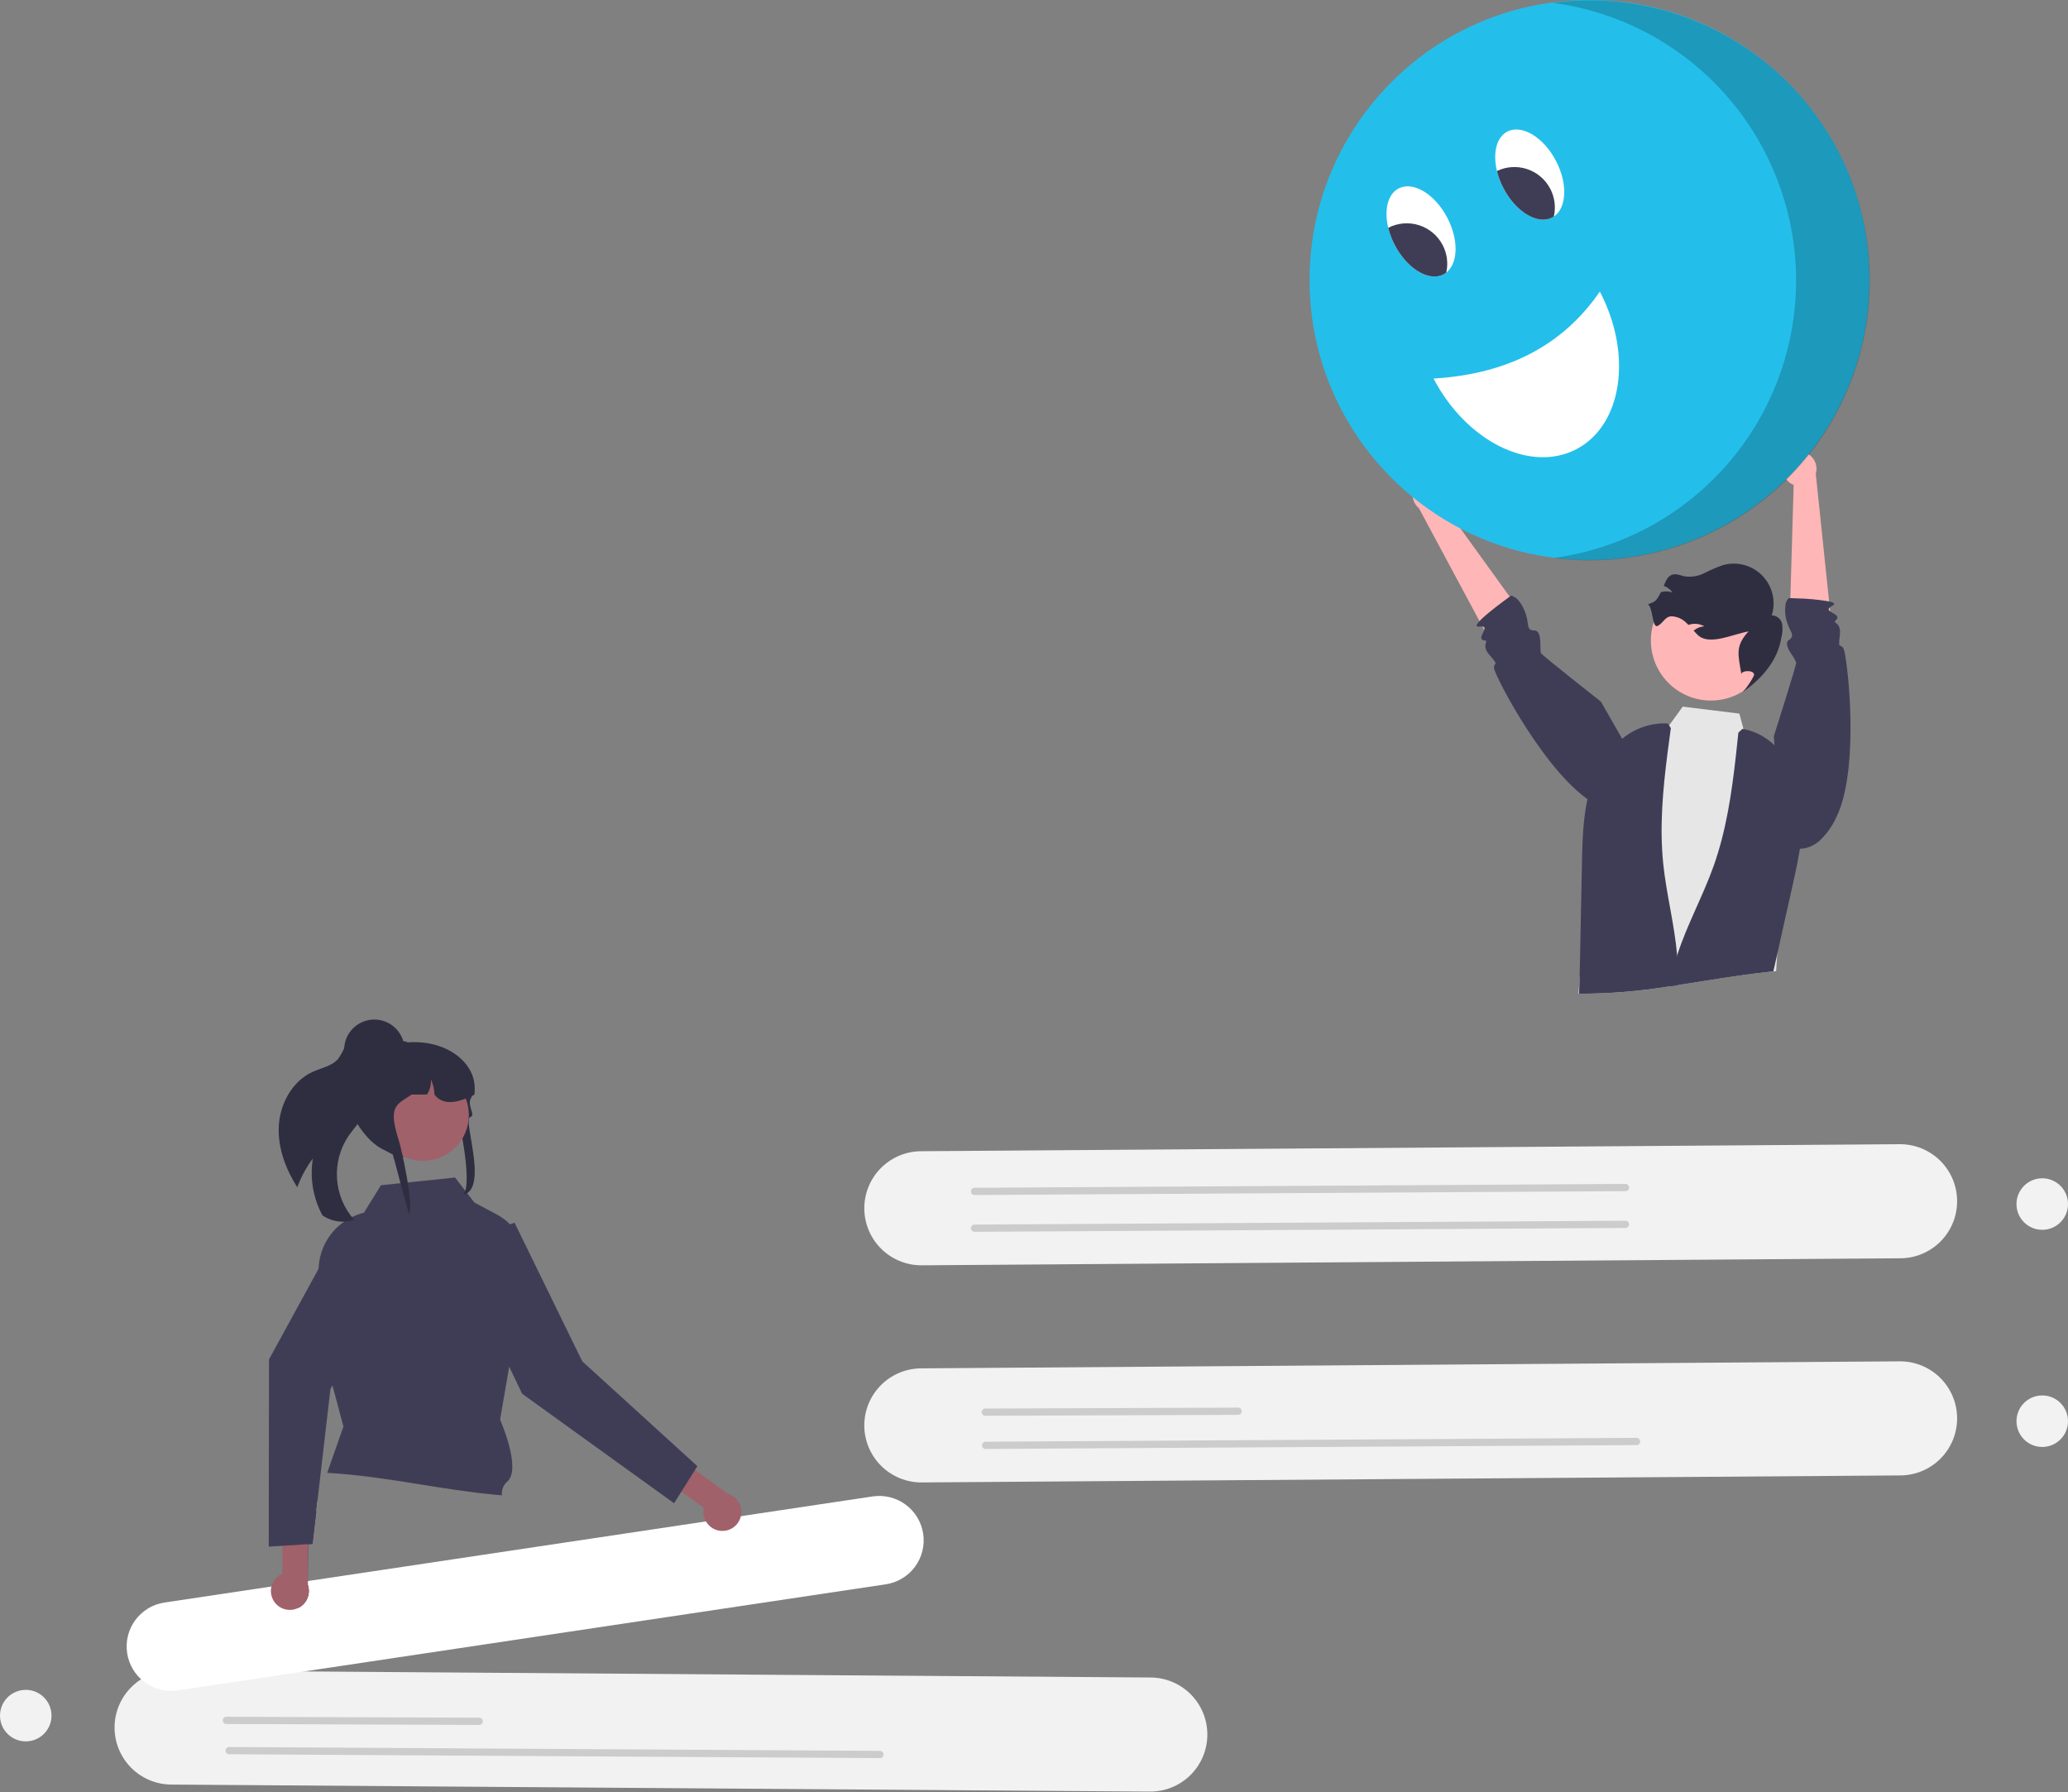 <svg width="562" height="487" viewBox="0 0 562 487" fill="none" xmlns="http://www.w3.org/2000/svg">
<rect x="0" y="0" width="562" height="487" fill="#808080" stroke="none"/>
<g clip-path="url(#clip0_167_129)">
<path d="M234.882 387.416C234.915 391.526 236.577 395.455 239.504 398.34C242.431 401.225 246.383 402.831 250.492 402.805L516.485 400.898C520.595 400.867 524.523 399.205 527.408 396.277C530.292 393.35 531.896 389.397 531.866 385.288C531.837 381.178 530.177 377.249 527.251 374.363C524.325 371.478 520.373 369.872 516.263 369.899L250.27 371.806C246.161 371.839 242.232 373.501 239.347 376.428C236.462 379.355 234.856 383.307 234.882 387.416Z" fill="#F2F2F2"/>
<path d="M266.789 383.71C266.788 383.449 266.891 383.198 267.074 383.013C267.258 382.828 267.508 382.724 267.769 382.723L336.472 382.477C336.601 382.476 336.729 382.501 336.848 382.55C336.968 382.599 337.077 382.671 337.168 382.762C337.26 382.854 337.333 382.962 337.383 383.081C337.432 383.2 337.458 383.328 337.459 383.457C337.459 383.586 337.434 383.714 337.385 383.834C337.336 383.953 337.264 384.062 337.173 384.154C337.082 384.245 336.974 384.318 336.855 384.368C336.736 384.418 336.608 384.444 336.479 384.444L267.776 384.69C267.515 384.69 267.264 384.587 267.079 384.404C266.894 384.22 266.79 383.97 266.789 383.71Z" fill="#CCCCCC"/>
<path d="M266.868 392.727C266.867 392.466 266.97 392.216 267.154 392.031C267.338 391.846 267.587 391.741 267.848 391.74L444.738 390.69C444.867 390.69 444.995 390.714 445.115 390.763C445.234 390.812 445.343 390.884 445.435 390.974C445.527 391.065 445.6 391.173 445.65 391.292C445.7 391.411 445.726 391.539 445.727 391.668C445.728 391.797 445.703 391.926 445.654 392.045C445.605 392.165 445.534 392.274 445.443 392.366C445.352 392.457 445.244 392.53 445.125 392.581C445.006 392.631 444.878 392.657 444.749 392.658H444.745L267.855 393.707C267.594 393.708 267.344 393.605 267.159 393.421C266.974 393.237 266.869 392.988 266.868 392.727Z" fill="#CCCCCC"/>
<path d="M234.882 328.416C234.915 332.526 236.577 336.455 239.504 339.34C242.431 342.225 246.383 343.831 250.492 343.805L516.485 341.898C520.595 341.867 524.523 340.205 527.408 337.277C530.292 334.35 531.896 330.397 531.866 326.288C531.837 322.178 530.177 318.249 527.251 315.363C524.325 312.478 520.373 310.872 516.263 310.899L250.27 312.806C246.161 312.839 242.232 314.501 239.347 317.428C236.462 320.355 234.856 324.307 234.882 328.416Z" fill="#F2F2F2"/>
<path d="M263.868 333.727C263.867 333.466 263.97 333.216 264.154 333.031C264.338 332.846 264.587 332.741 264.848 332.74L441.738 331.69C441.867 331.69 441.995 331.715 442.114 331.764C442.234 331.813 442.343 331.885 442.434 331.976C442.526 332.067 442.599 332.175 442.649 332.294C442.698 332.413 442.724 332.541 442.725 332.67C442.725 332.8 442.7 332.928 442.651 333.047C442.602 333.167 442.53 333.275 442.439 333.367C442.348 333.459 442.24 333.531 442.121 333.581C442.002 333.631 441.874 333.657 441.745 333.658L264.855 334.707C264.594 334.708 264.344 334.605 264.159 334.421C263.974 334.237 263.869 333.988 263.868 333.727Z" fill="#CCCCCC"/>
<path d="M263.868 323.727C263.867 323.466 263.97 323.216 264.154 323.031C264.338 322.846 264.587 322.741 264.848 322.74L441.738 321.69C441.867 321.69 441.995 321.715 442.114 321.764C442.234 321.813 442.343 321.885 442.434 321.976C442.526 322.067 442.599 322.175 442.649 322.294C442.698 322.413 442.724 322.541 442.725 322.67C442.725 322.8 442.7 322.928 442.651 323.047C442.602 323.167 442.53 323.275 442.439 323.367C442.348 323.459 442.24 323.531 442.121 323.581C442.002 323.631 441.874 323.657 441.745 323.658L264.855 324.707C264.594 324.708 264.344 324.605 264.159 324.421C263.974 324.237 263.869 323.988 263.868 323.727Z" fill="#CCCCCC"/>
<path d="M312.73 455.806L46.737 453.899C42.627 453.872 38.675 455.478 35.749 458.363C32.823 461.249 31.163 465.178 31.134 469.288C31.104 473.397 32.708 477.35 35.592 480.277C38.476 483.205 42.405 484.867 46.514 484.898L312.508 486.805C316.617 486.832 320.569 485.227 323.495 482.341C326.421 479.455 328.081 475.526 328.111 471.416C328.14 467.307 326.536 463.354 323.652 460.427C320.768 457.499 316.839 455.837 312.73 455.806Z" fill="#F2F2F2"/>
<path d="M130.224 468.69L61.521 468.444C61.392 468.444 61.264 468.418 61.145 468.368C61.026 468.318 60.918 468.245 60.827 468.154C60.736 468.062 60.663 467.953 60.614 467.834C60.566 467.714 60.541 467.586 60.541 467.457C60.541 467.328 60.567 467.2 60.617 467.081C60.667 466.962 60.74 466.854 60.832 466.762C60.923 466.671 61.032 466.599 61.151 466.55C61.271 466.501 61.399 466.476 61.528 466.477L130.231 466.723C130.361 466.723 130.489 466.748 130.608 466.798C130.728 466.848 130.836 466.92 130.928 467.012C131.019 467.104 131.091 467.213 131.14 467.332C131.19 467.452 131.215 467.58 131.214 467.71C131.214 467.839 131.188 467.967 131.138 468.086C131.088 468.206 131.015 468.314 130.923 468.405C130.831 468.496 130.722 468.568 130.602 468.617C130.482 468.666 130.354 468.691 130.224 468.69Z" fill="#CCCCCC"/>
<path d="M239.145 477.707L62.255 476.658C62.126 476.657 61.998 476.631 61.879 476.581C61.76 476.531 61.651 476.459 61.56 476.367C61.469 476.275 61.397 476.167 61.348 476.047C61.299 475.928 61.274 475.8 61.275 475.67C61.275 475.541 61.301 475.413 61.351 475.294C61.401 475.175 61.474 475.067 61.566 474.976C61.657 474.885 61.766 474.813 61.885 474.764C62.005 474.715 62.133 474.69 62.262 474.69L239.152 475.74C239.281 475.74 239.409 475.766 239.528 475.816C239.647 475.866 239.755 475.939 239.846 476.03C239.937 476.122 240.009 476.231 240.058 476.35C240.107 476.47 240.132 476.598 240.132 476.727C240.131 476.856 240.106 476.984 240.056 477.103C240.006 477.222 239.933 477.33 239.841 477.421C239.75 477.512 239.641 477.584 239.521 477.633C239.402 477.682 239.274 477.707 239.145 477.707Z" fill="#CCCCCC"/>
<path d="M555 334.163C558.866 334.163 562 331.029 562 327.163C562 323.297 558.866 320.163 555 320.163C551.134 320.163 548 323.297 548 327.163C548 331.029 551.134 334.163 555 334.163Z" fill="#F2F2F2"/>
<path d="M555 393.163C558.866 393.163 562 390.029 562 386.163C562 382.297 558.866 379.163 555 379.163C551.134 379.163 548 382.297 548 386.163C548 390.029 551.134 393.163 555 393.163Z" fill="#F2F2F2"/>
<path d="M240.728 430.481L48.282 459.309C46.714 459.545 45.114 459.47 43.575 459.088C42.036 458.705 40.587 458.024 39.312 457.081C38.036 456.139 36.959 454.954 36.142 453.595C35.324 452.236 34.782 450.73 34.547 449.161C34.313 447.593 34.389 445.994 34.772 444.455C35.156 442.916 35.839 441.468 36.782 440.193C37.725 438.918 38.911 437.842 40.27 437.025C41.63 436.209 43.137 435.668 44.705 435.434L237.151 406.606C238.719 406.37 240.319 406.445 241.858 406.827C243.397 407.21 244.845 407.892 246.121 408.834C247.396 409.776 248.474 410.961 249.291 412.32C250.109 413.679 250.65 415.185 250.885 416.754C251.12 418.322 251.044 419.921 250.66 421.46C250.277 422.999 249.594 424.447 248.651 425.722C247.707 426.997 246.522 428.073 245.163 428.89C243.803 429.706 242.296 430.247 240.728 430.481Z" fill="white"/>
<path d="M106.829 437.366L57.15 444.99C56.961 445.019 56.769 444.972 56.615 444.859C56.461 444.746 56.359 444.577 56.33 444.388C56.301 444.2 56.348 444.007 56.461 443.853C56.574 443.699 56.743 443.597 56.932 443.568L106.61 435.943C106.799 435.914 106.991 435.962 107.145 436.075C107.299 436.187 107.402 436.357 107.431 436.545C107.46 436.734 107.413 436.927 107.3 437.08C107.187 437.234 107.017 437.337 106.829 437.366Z" fill="white"/>
<path d="M186.568 431.513L58.613 450.843C58.424 450.872 58.232 450.824 58.078 450.712C57.924 450.599 57.822 450.429 57.792 450.241C57.764 450.052 57.811 449.859 57.924 449.706C58.037 449.552 58.206 449.449 58.395 449.42L186.349 430.091C186.443 430.076 186.538 430.08 186.63 430.103C186.722 430.125 186.809 430.165 186.885 430.221C186.962 430.277 187.026 430.348 187.076 430.428C187.125 430.509 187.157 430.599 187.172 430.693C187.186 430.786 187.182 430.882 187.159 430.974C187.137 431.066 187.096 431.152 187.04 431.228C186.984 431.305 186.913 431.369 186.832 431.418C186.751 431.467 186.661 431.499 186.568 431.513Z" fill="white"/>
<path d="M196.022 415.971C195.276 415.928 194.548 415.723 193.889 415.37C193.229 415.018 192.654 414.527 192.203 413.93C191.753 413.334 191.437 412.647 191.278 411.916C191.119 411.186 191.12 410.429 191.282 409.7L170.365 394.719L173.086 387.915L197.799 405.889C199.008 406.253 200.04 407.047 200.702 408.122C201.364 409.196 201.608 410.476 201.389 411.719C201.17 412.962 200.503 414.081 199.514 414.865C198.525 415.648 197.282 416.042 196.022 415.971Z" fill="#A0616A"/>
<path d="M139.829 332.214L127.26 336.814C126.707 337.016 126.2 337.325 125.767 337.723C125.335 338.121 124.984 338.6 124.737 339.134C124.489 339.667 124.349 340.244 124.324 340.832C124.3 341.42 124.391 342.006 124.593 342.559C124.642 342.694 124.698 342.826 124.76 342.955L141.897 378.705L183.188 408.464L189.517 398.381L158.239 369.899L139.829 332.214Z" fill="#3F3D56"/>
<path d="M134.66 406.146C120.337 404.815 106.305 401.508 91.96 400.396L97.717 385.743L127.14 390.125L134.66 406.146Z" fill="#A0616A"/>
<path d="M86.063 409.592L85.939 410.689L84.915 419.504L83.715 419.577L83.649 430.617C84.026 431.709 84.025 432.897 83.644 433.988C83.263 435.079 82.525 436.01 81.55 436.63C81.388 436.734 81.219 436.827 81.045 436.908C80.315 431.178 80.535 425.367 81.696 419.709C82.162 417.604 82.849 415.554 83.744 413.593C84.196 412.623 84.709 411.682 85.281 410.777C85.522 410.374 85.785 409.979 86.063 409.592Z" fill="#2F2E41"/>
<path d="M86.29 407.69L86.063 409.584V409.592L85.939 410.689C85.617 410.733 85.39 410.762 85.281 410.777C85.254 410.781 85.227 410.783 85.2 410.784L86.29 407.69Z" fill="white"/>
<path d="M138.377 371.361L135.904 385.743C135.904 385.743 141.91 399.277 137.777 402.649C137.271 403.103 136.882 403.671 136.643 404.306C136.404 404.942 136.321 405.626 136.402 406.3C135.816 406.249 135.238 406.197 134.66 406.146C120.337 404.815 106.305 401.508 91.96 400.396C90.943 400.316 89.933 400.243 88.916 400.191L93.335 387.623L90.35 376.452L87.256 364.865L86.59 345.786C86.574 345.425 86.577 345.064 86.597 344.703C86.597 344.513 86.605 344.33 86.619 344.14C86.78 341.73 87.479 339.388 88.664 337.284C89.849 335.18 91.49 333.368 93.467 331.981C93.472 331.981 93.478 331.978 93.481 331.974C94.156 331.501 94.865 331.081 95.603 330.716C96.396 330.323 97.221 329.997 98.068 329.743L98.917 329.487L103.511 322.054L108.837 321.498L110.812 321.293L123.68 319.955L126.452 323.554L126.957 324.212L128.91 326.743L134.997 329.984C136.327 330.69 137.543 331.592 138.604 332.662C141.092 335.15 142.636 338.427 142.971 341.931C143.052 342.738 143.066 343.55 143.015 344.359L138.377 371.361Z" fill="#3F3D56"/>
<path d="M75.74 306.588C75.607 312.274 77.732 317.779 80.785 322.615C81.804 319.807 83.232 317.165 85.022 314.774C84.165 320.072 85.078 325.505 87.62 330.232C87.71 330.296 87.803 330.356 87.898 330.411C89.119 331.202 90.504 331.706 91.948 331.883C93.391 332.06 94.857 331.906 96.233 331.432C93.515 328.357 91.886 324.473 91.595 320.379C91.305 316.285 92.37 312.21 94.626 308.782C95.946 306.874 97.653 305.186 98.471 303.015C99.762 299.55 98.521 295.736 97.738 292.124C97.006 288.762 96.878 284.762 99.133 282.298C98.892 281.954 98.564 281.68 98.183 281.504C97.801 281.328 97.379 281.257 96.961 281.298C96.281 281.471 95.651 281.8 95.122 282.261C94.593 282.721 94.179 283.299 93.914 283.948C93.394 285.249 92.734 286.489 91.945 287.648C90.282 289.66 87.448 290.136 85.061 291.197C79.278 293.772 75.878 300.262 75.74 306.588Z" fill="#2F2E41"/>
<path d="M124.413 303.338C124.083 302.181 126.36 309.251 125.261 309.378C120.256 309.953 113.384 312.942 109.898 314.337C109.741 314.318 109.584 314.3 109.431 314.277C109.057 314.236 108.693 314.177 108.332 314.109C100.215 312.573 97.093 300.103 97.093 299.989C97.093 299.428 98.438 284.031 100.558 283.803C101.114 283.743 101.674 283.712 102.234 283.712H107.494C108.582 283.478 109.685 283.318 110.795 283.234H110.804C121.393 282.427 129.742 288.881 128.961 296.733C128.957 296.743 128.947 296.752 128.943 296.761C128.716 297.098 128.518 297.417 128.342 297.722C128.172 298.01 128.028 298.283 127.904 298.543C126.939 300.548 129.419 303.072 127.774 303.543C125.587 304.169 133.528 324.759 124.869 324.759C129.081 325.957 125.325 306.528 124.413 303.338Z" fill="#2F2E41"/>
<path d="M114.961 315.419C121.838 315.419 127.414 309.844 127.414 302.966C127.414 296.089 121.838 290.514 114.961 290.514C108.084 290.514 102.508 296.089 102.508 302.966C102.508 309.844 108.084 315.419 114.961 315.419Z" fill="#A0616A"/>
<path d="M128.961 297.413C128.753 297.522 128.55 297.622 128.342 297.723C128.125 297.827 127.908 297.932 127.691 298.028C123.522 299.919 120.128 300.129 118.068 297.413C118.013 295.983 117.692 294.577 117.121 293.265C117.222 294.731 116.836 296.189 116.022 297.413H111.876C107.604 300.248 105.411 300.544 108.376 309.851C109.202 312.444 112.489 327.535 111.196 329.772C110.822 329.731 106.843 313.203 106.482 313.134C98.364 311.598 93.207 298.224 93.867 297.467C93.864 295.316 94.358 293.193 95.312 291.264C96.519 288.821 98.4 286.775 100.733 285.367C102.124 284.692 103.574 284.148 105.065 283.74C105.102 283.73 105.134 283.721 105.171 283.712C105.628 283.589 106.094 283.475 106.561 283.379C107.524 283.176 108.499 283.028 109.479 282.937C109.548 282.933 109.618 282.928 109.682 282.928C110.074 282.929 110.458 283.035 110.795 283.234C110.8 283.234 110.8 283.238 110.804 283.238C111.045 283.379 111.256 283.566 111.423 283.79C111.718 284.165 111.878 284.629 111.876 285.107H116.493C116.664 285.107 116.835 285.111 117.006 285.121C120.088 285.226 123.02 286.477 125.227 288.63C127.435 290.783 128.76 293.683 128.943 296.761C128.957 296.98 128.961 297.194 128.961 297.413Z" fill="#2F2E41"/>
<path d="M101.734 293.432C106.265 293.432 109.938 289.759 109.938 285.228C109.938 280.697 106.265 277.024 101.734 277.024C97.203 277.024 93.53 280.697 93.53 285.228C93.53 289.759 97.203 293.432 101.734 293.432Z" fill="#2F2E41"/>
<path d="M81.55 436.63C81.388 436.734 81.219 436.827 81.045 436.908C80.438 437.207 79.778 437.383 79.103 437.427C78.428 437.471 77.751 437.382 77.111 437.164C76.47 436.947 75.879 436.605 75.37 436.159C74.862 435.713 74.446 435.171 74.147 434.564C73.848 433.957 73.672 433.297 73.628 432.622C73.584 431.947 73.673 431.27 73.891 430.63C74.108 429.989 74.45 429.398 74.896 428.889C75.342 428.381 75.884 427.965 76.491 427.666C76.579 427.623 76.668 427.582 76.758 427.544L76.743 420.016L76.729 411.157L76.714 401.815L83.825 400.059L83.744 413.593L83.715 419.577L83.649 430.616C84.026 431.709 84.025 432.897 83.644 433.988C83.263 435.079 82.525 436.01 81.55 436.63Z" fill="#A0616A"/>
<path d="M109.656 340.548L108.917 341.93L90.35 376.452L89.794 377.484L87.168 400.111L86.29 407.69L86.063 409.584V409.592L85.939 410.689L84.915 419.504L83.715 419.577L81.696 419.709L76.743 420.016L73.034 420.25L73.042 414.317L73.108 369.356L86.597 344.703L86.927 344.096L92.135 334.578C92.707 333.534 93.67 332.761 94.813 332.427C95.955 332.094 97.183 332.228 98.227 332.8C98.351 332.868 98.471 332.941 98.588 333.02L109.656 340.548Z" fill="#3F3D56"/>
<path d="M7 473.163C10.866 473.163 14 470.029 14 466.163C14 462.297 10.866 459.163 7 459.163C3.134 459.163 0 462.297 0 466.163C0 470.029 3.134 473.163 7 473.163Z" fill="#F2F2F2"/>
<path d="M486.928 212.451C486.928 212.451 484.39 239.321 482.985 259.212V259.227C482.875 260.829 482.773 262.377 482.678 263.872L481.932 263.938C481.42 263.989 480.915 264.048 480.403 264.099C472.224 264.969 464.126 266.411 455.998 267.662C455.215 267.779 454.433 267.896 453.65 268.013C445.543 269.337 437.342 270.002 429.128 270.003H428.975C429.04 268.978 429.143 267.64 429.26 266.103C429.948 257.405 431.338 242.328 431.338 242.328L432.632 233.6L436.868 205.011L436.897 204.792L436.934 204.543L437.139 204.492L446.034 202.18L450.819 200.944L453.599 197.111L457.3 192.004L472.692 193.899L473.819 198.098L475.904 205.838L475.97 206.087L484.046 210.776L486.928 212.451Z" fill="#E6E6E6"/>
<path d="M464.957 190.351C473.966 190.351 481.269 183.048 481.269 174.039C481.269 165.03 473.966 157.727 464.957 157.727C455.948 157.727 448.645 165.03 448.645 174.039C448.645 183.048 455.948 190.351 464.957 190.351Z" fill="#FFB6B6"/>
<path d="M447.865 164.167C449.297 165.324 448.969 170.953 450.565 170.036C452.161 169.119 452.493 167.475 454.331 167.458C455.829 167.541 457.243 168.181 458.294 169.251C458.489 169.428 458.675 169.614 458.856 169.797C459.021 169.739 459.185 169.686 459.356 169.643C460.645 169.329 462.006 169.52 463.158 170.179C462.094 170.254 461.081 170.663 460.262 171.346C460.613 171.739 460.969 172.134 461.343 172.5C464.467 175.561 470.873 172.301 475.18 171.565C471.592 175.482 472.3 177.669 473.192 182.904L473.196 183.19C473.379 181.982 477.246 182.043 476.608 183.645C475.808 185.227 474.806 186.7 473.628 188.026C478.897 184.376 483.15 179.345 484.09 173.267C484.434 172.021 484.504 170.716 484.295 169.44C484.14 168.81 483.781 168.249 483.274 167.845C482.767 167.44 482.14 167.215 481.492 167.205C482.079 165.341 482.149 163.352 481.696 161.451C481.243 159.55 480.284 157.807 478.919 156.408C477.555 155.008 475.837 154.005 473.948 153.504C472.059 153.003 470.069 153.023 468.191 153.562C466.477 154.171 464.806 154.893 463.187 155.722C461.554 156.554 459.705 156.868 457.888 156.62C456.757 156.386 455.61 155.8 454.501 156.132C453.216 156.517 452.663 157.875 452.148 159.185C453.115 159.538 453.955 160.172 454.56 161.004C453.56 160.635 452.47 160.591 451.444 160.878C451.425 160.881 451.406 160.886 451.388 160.893C450.225 162.978 450.157 163.489 447.865 164.167Z" fill="#2F2E41"/>
<path d="M455.998 267.662C455.215 267.779 454.432 267.896 453.65 268.013C445.543 269.337 437.342 270.002 429.128 270.003C429.186 268.708 429.223 267.406 429.26 266.103C429.311 264.282 429.347 262.453 429.384 260.624C429.552 252.336 429.72 244.049 429.889 235.766C429.896 235.371 429.903 234.968 429.911 234.573C430.079 226.197 430.306 217.543 433.781 209.913C434.574 208.175 435.563 206.533 436.729 205.019C436.787 204.938 436.838 204.865 436.897 204.792C436.977 204.689 437.058 204.587 437.138 204.492C438.071 203.328 439.11 202.253 440.24 201.28C441.987 199.671 444.037 198.427 446.27 197.619C448.503 196.811 450.875 196.457 453.247 196.577L453.598 197.111L454.066 197.835C453.759 200.125 453.445 202.422 453.152 204.719C451.886 214.675 450.979 224.69 451.996 234.654C452.859 243.03 455.076 251.231 455.778 259.614C455.808 259.892 455.83 260.178 455.851 260.456C456.024 262.854 456.073 265.259 455.998 267.662Z" fill="#3F3D56"/>
<path d="M481.93 263.933C482.29 262.373 482.63 260.803 482.99 259.223V259.213C484.38 252.973 485.773 246.733 487.17 240.493C489 232.313 490.83 223.853 489.26 215.623C489.1 214.776 488.897 213.939 488.65 213.113C488.57 212.843 488.48 212.573 488.39 212.303C487.759 210.407 486.903 208.594 485.84 206.903C483.06 202.463 478.9 199.013 473.82 198.103C473.725 198.075 473.628 198.054 473.53 198.043L472.42 199.073C472.19 201.203 471.97 203.353 471.73 205.493C470.59 215.623 469.1 225.743 465.69 235.323C462.77 243.523 458.49 251.193 455.82 259.473C455.81 259.523 455.79 259.573 455.78 259.613C454.899 262.367 454.188 265.172 453.65 268.013C454.43 267.893 455.22 267.783 456 267.663C464.13 266.413 472.22 264.973 480.4 264.103L481.93 263.933Z" fill="#3F3D56"/>
<path d="M497.82 170.607L497.351 166.115L497.242 165.076L497.073 163.408L493.46 128.74C493.758 127.74 493.717 126.669 493.343 125.695C492.968 124.72 492.281 123.898 491.389 123.356C490.359 122.741 489.127 122.561 487.963 122.855C486.8 123.148 485.801 123.891 485.186 124.921C485.164 124.958 485.149 124.994 485.127 125.031C484.513 126.102 484.34 127.371 484.646 128.568C484.952 129.764 485.713 130.794 486.766 131.439C486.984 131.564 487.211 131.672 487.446 131.761L487.417 132.734L487.329 135.785L487.263 138.089L487.124 142.676L487.073 144.454L486.905 150.218L486.744 155.778L486.546 162.516L486.393 167.695L488.258 168.171L497.82 170.607Z" fill="#FFB6B6"/>
<path d="M501.434 177.988C501.356 177.386 501.211 176.795 501.002 176.225C500.058 174.586 499.48 176.876 500 172.487C500.417 168.924 497.915 169.37 498.815 168.61C500.3 167.351 498.251 166.795 497.352 166.115C496.949 165.815 496.781 165.493 497.242 165.076C497.458 164.888 497.699 164.73 497.959 164.608C498.939 164.096 498.376 163.708 497.074 163.408C494.144 162.92 491.184 162.644 488.214 162.582C487.498 162.545 486.912 162.53 486.547 162.516C486.276 162.508 486.122 162.508 486.122 162.508C485.612 162.993 485.292 163.644 485.222 164.345C485.006 165.831 485.121 167.348 485.559 168.785C485.86 169.783 486.259 170.749 486.751 171.667C486.939 172.012 487.025 172.403 487 172.794V172.801C486.948 173.033 486.845 173.249 486.7 173.437C486.555 173.624 486.37 173.776 486.159 173.884C485.171 174.542 485.72 175.925 486.488 177.227C487.141 178.1 487.695 179.042 488.141 180.036C488.141 180.936 482.055 200.059 482.055 200.059L484.293 228.933C485.954 230.214 488.049 230.794 490.131 230.55C491.868 230.258 493.474 229.441 494.732 228.209C496.504 226.477 497.944 224.437 498.983 222.188C504.894 210.315 502.692 184.996 501.434 177.988Z" fill="#3F3D56"/>
<path d="M390.439 130.37C391.549 130.911 392.404 131.864 392.822 133.026C393.24 134.188 393.188 135.467 392.678 136.591C392.57 136.818 392.444 137.036 392.301 137.242L413.35 166.381L405.524 175.208L385.626 138.121C384.817 137.461 384.25 136.551 384.013 135.535C383.775 134.518 383.881 133.451 384.314 132.501C384.821 131.414 385.74 130.573 386.868 130.163C387.996 129.753 389.24 129.808 390.327 130.316C390.365 130.333 390.402 130.351 390.439 130.37Z" fill="#FFB6B6"/>
<path d="M449.442 215.809C449.442 215.809 446.629 225.873 433.497 218.479C420.365 211.084 406.162 183.472 406.02 181.58C405.878 179.688 407.642 181.26 404.752 177.923C402.401 175.208 404.723 174.172 403.552 174.046C400.466 173.715 405.824 169.803 402.014 170.252C398.203 170.701 410.628 161.869 410.628 161.869C410.628 161.869 412.893 161.923 414.621 166.75C415.592 169.461 414.675 171.316 416.988 171.305C419.301 171.295 418.311 176.787 418.8 177.513C419.289 178.239 435.077 190.659 435.077 190.659L449.442 215.809Z" fill="#3F3D56"/>
<path d="M431.971 152.163C473.99 152.163 508.053 118.1 508.053 76.082C508.053 34.063 473.99 0 431.971 0C389.953 0 355.89 34.063 355.89 76.082C355.89 118.1 389.953 152.163 431.971 152.163Z" fill="#23BFEA"/>
<path d="M393.312 59.151C394.104 60.657 394.708 62.255 395.112 63.908C396.144 68.255 395.42 72.2 393.047 74.05C392.809 74.242 392.553 74.41 392.282 74.552C389.313 76.104 385.218 74.466 381.935 70.799C380.808 69.524 379.84 68.117 379.054 66.607C378.267 65.117 377.668 63.535 377.269 61.898C376.112 57.098 377.098 52.768 380.076 51.211C384.019 49.148 389.943 52.708 393.312 59.151Z" fill="white"/>
<path d="M392.052 66.581C393.257 68.874 393.61 71.521 393.047 74.05C392.809 74.242 392.553 74.41 392.282 74.552C389.313 76.104 385.218 74.466 381.935 70.799C380.808 69.524 379.84 68.117 379.054 66.607C378.267 65.117 377.668 63.535 377.269 61.898C379.851 60.566 382.856 60.311 385.627 61.188C388.397 62.066 390.707 64.005 392.052 66.581Z" fill="#3F3D56"/>
<path d="M422.847 43.705C426.082 49.89 425.786 56.489 422.273 58.834C422.126 58.933 421.974 59.024 421.817 59.106C417.883 61.163 411.958 57.603 408.589 51.161C407.804 49.674 407.206 48.096 406.809 46.462C405.647 41.652 406.633 37.322 409.611 35.765C413.554 33.703 419.478 37.263 422.847 43.705Z" fill="white"/>
<path d="M421.295 51.288C422.512 53.605 422.86 56.282 422.273 58.834C422.126 58.933 421.974 59.024 421.817 59.106C417.883 61.163 411.958 57.603 408.589 51.161C407.804 49.674 407.206 48.096 406.809 46.461C409.378 45.232 412.324 45.048 415.026 45.949C417.729 46.849 419.976 48.763 421.295 51.288Z" fill="#3F3D56"/>
<path d="M389.581 102.856C398.539 119.985 415.918 128.58 428.398 122.054C440.877 115.527 443.732 96.351 434.774 79.222C424.934 93.569 410.031 101.647 389.581 102.856Z" fill="white"/>
<path opacity="0.2" d="M499.482 40.937C492.242 27.094 480.918 15.814 467.047 8.629C453.176 1.443 437.429 -1.3 421.945 0.772C440.228 3.178 457.014 12.141 469.184 25.995C481.353 39.849 488.078 57.652 488.107 76.092C488.135 94.532 481.467 112.355 469.34 126.247C457.214 140.139 440.456 149.154 422.181 151.617C435.989 153.431 450.03 151.419 462.774 145.801C475.517 140.183 486.473 131.173 494.448 119.756C502.422 108.338 507.109 94.95 507.997 81.051C508.884 67.152 505.939 53.277 499.482 40.937Z" fill="black"/>
</g>
<defs>
<clipPath id="clip0_167_129">
<rect width="562" height="486.805" fill="white"/>
</clipPath>
</defs>
</svg>
